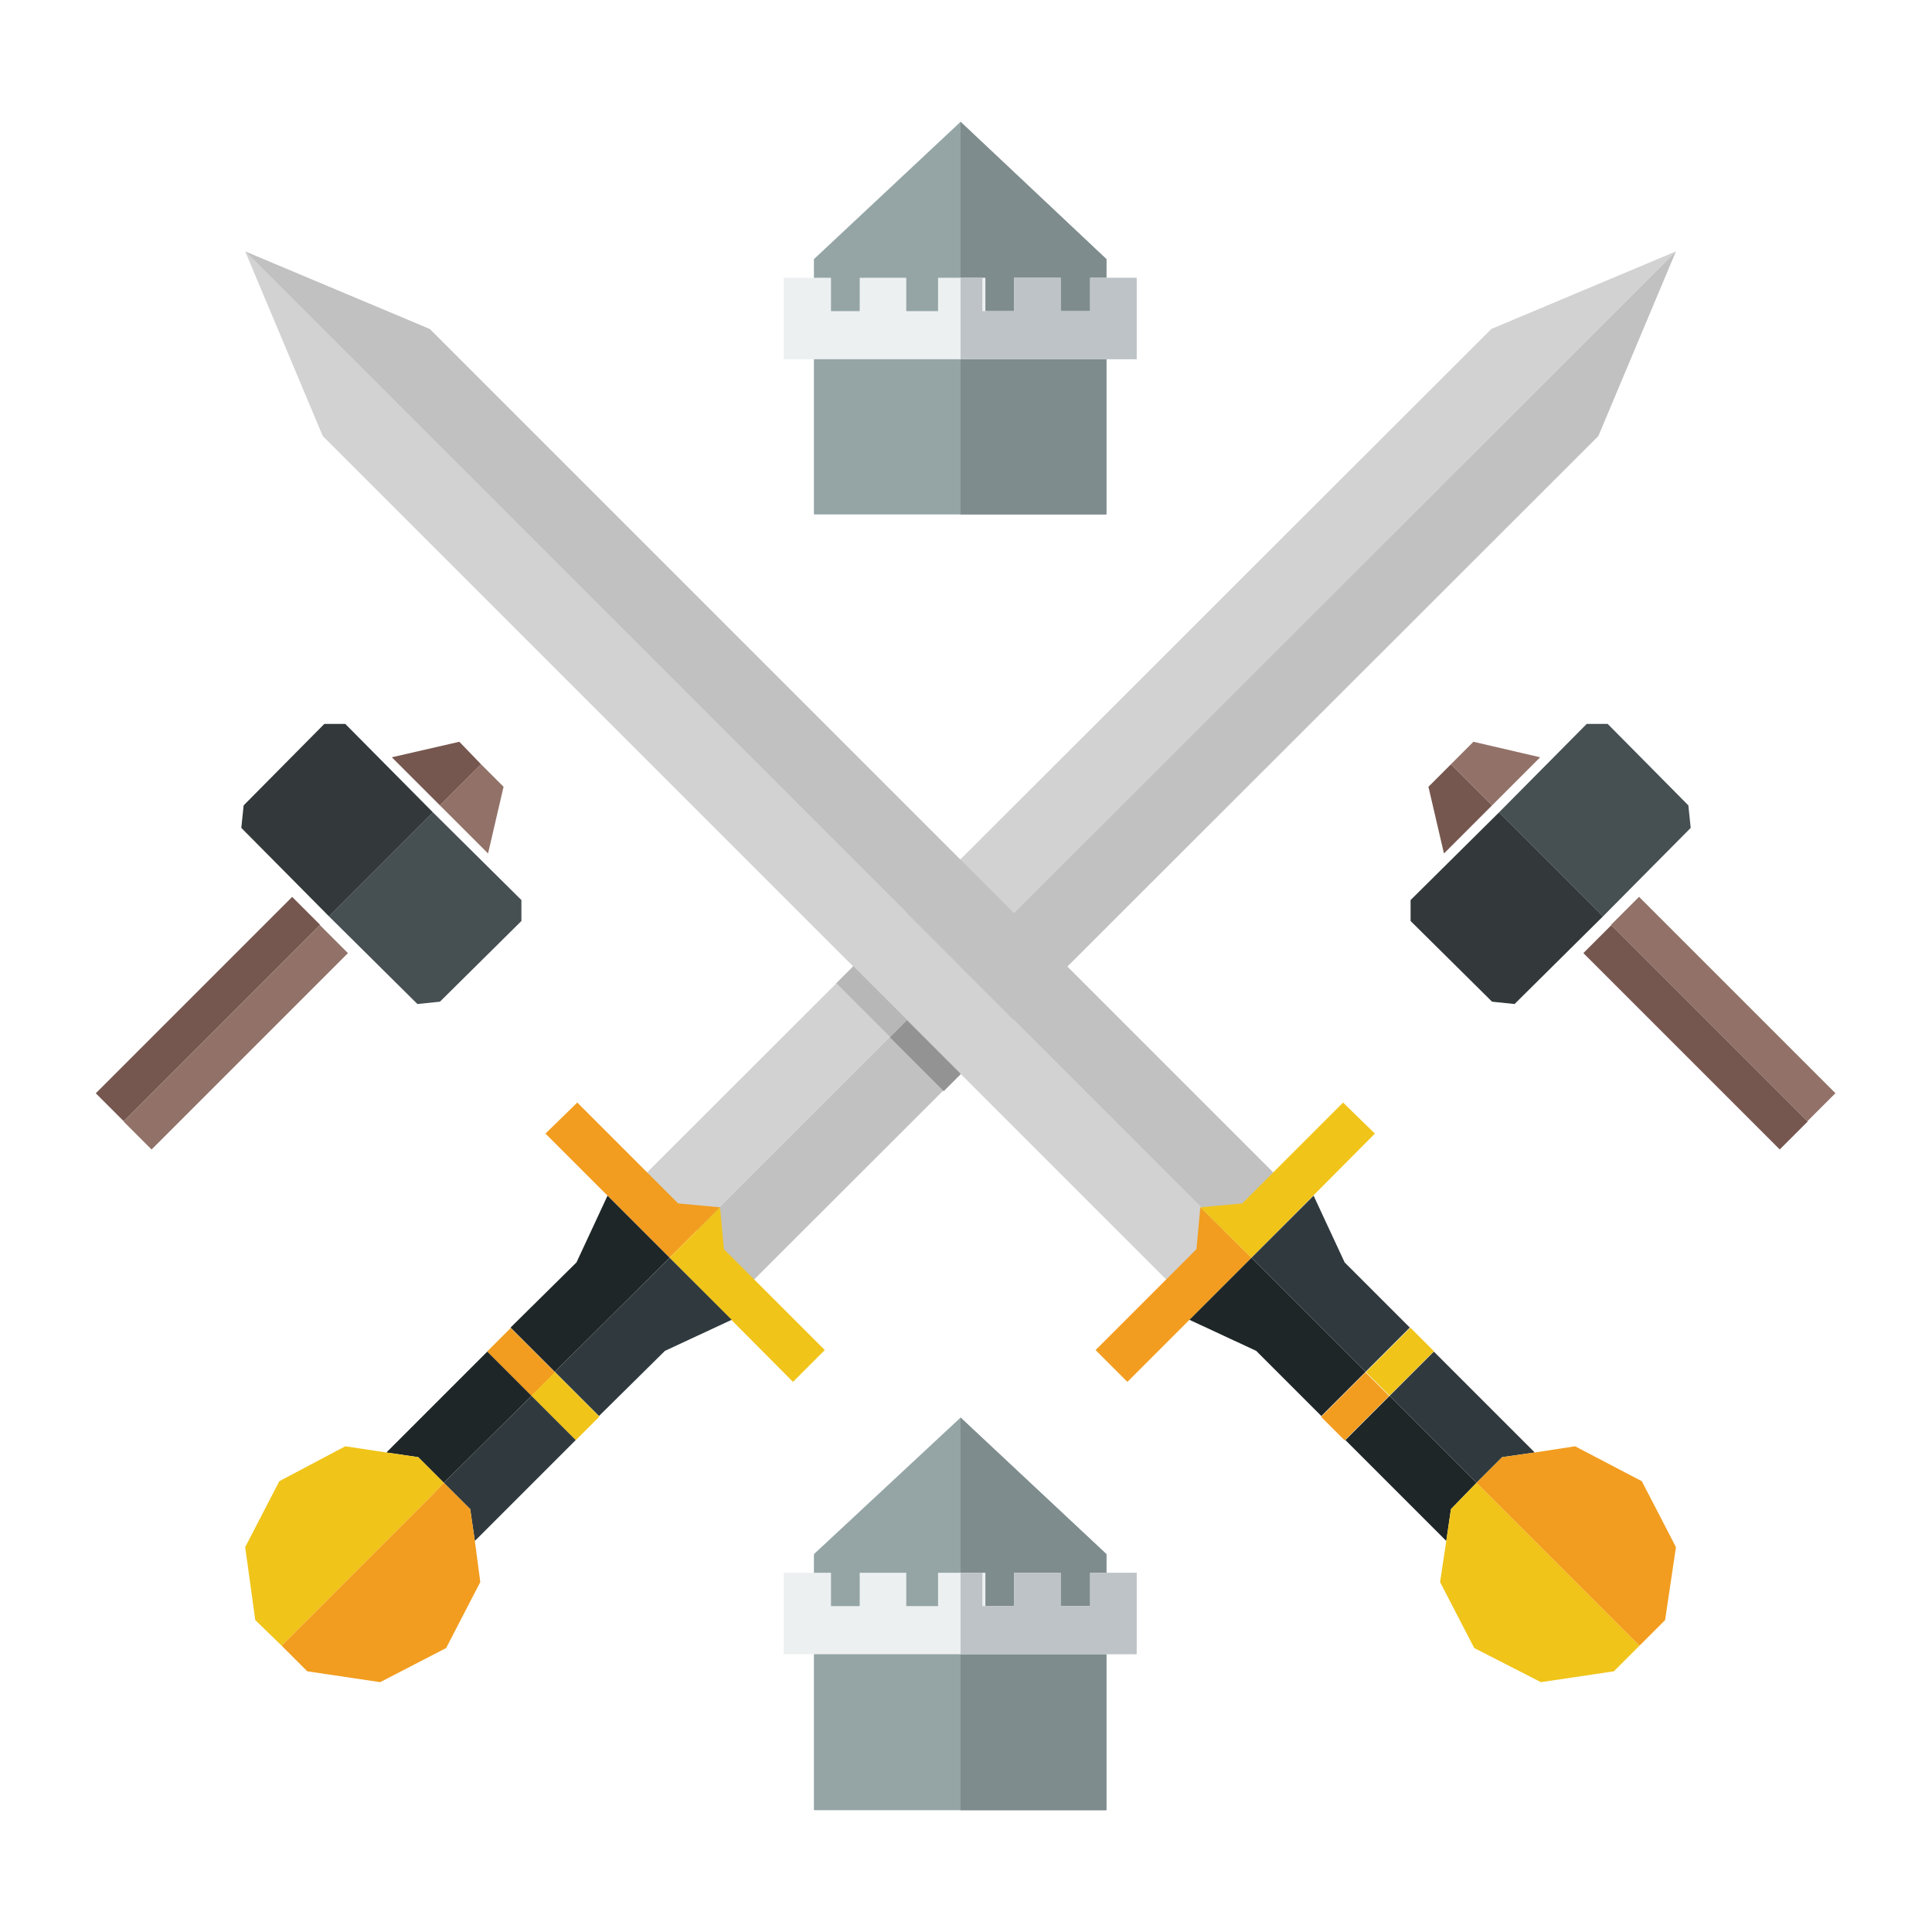 <?xml version="1.0" encoding="utf-8"?>
<!-- Generator: Adobe Illustrator 20.1.0, SVG Export Plug-In . SVG Version: 6.00 Build 0)  -->
<svg version="1.1" id="Layer_1" xmlns="http://www.w3.org/2000/svg" xmlns:xlink="http://www.w3.org/1999/xlink" x="0px" y="0px"
	 viewBox="0 0 249 249" style="enable-background:new 0 0 249 249;" xml:space="preserve">
<style type="text/css">
	.st0{fill:#D2D2D2;}
	.st1{fill:#C2C1C1;}
	.st2{fill:#F29D1F;}
	.st3{fill:#F0C419;}
	.st4{fill:#1E2628;}
	.st5{fill:#303A3E;}
	.st6{fill:#B7B7B8;}
	.st7{fill:#939393;}
	.st8{fill:#95A5A6;}
	.st9{fill:#7F8C8D;}
	.st10{fill:#EDF0F1;}
	.st11{fill:#BDC3C7;}
	.st12{fill:#76574F;}
	.st13{fill:#927268;}
	.st14{fill:#464F52;}
	.st15{fill:#33393A;}
</style>
<title>construct</title>
<g>
	<g>
		<g>
			<polygon class="st0" points="192.2,42.4 82.9,151.6 89.8,158.5 216,32.4 			"/>
			<polygon class="st1" points="216,32.4 89.8,158.5 96.7,165.4 206,56.2 			"/>
		</g>
		<g>
			<polygon class="st2" points="87.4,155.1 74.4,142.1 70.3,146.1 86.3,162.1 92.8,155.6 			"/>
			<polygon class="st3" points="93.3,161 92.8,155.6 86.3,162.1 102.2,178.1 106.3,174 			"/>
		</g>
		<g>
			<polygon class="st4" points="78.3,154.1 74.3,162.7 65.8,171.1 71.5,176.8 86.3,162.1 			"/>
			<polygon class="st5" points="86.3,162.1 71.5,176.8 77.2,182.5 85.7,174.1 94.3,170.1 			"/>
		</g>
		<g>
			
				<rect x="65" y="171.5" transform="matrix(0.707 -0.707 0.707 0.707 -104.427 98.898)" class="st2" width="4.3" height="8.1"/>
			
				<rect x="70.7" y="177.2" transform="matrix(0.707 -0.707 0.707 0.707 -106.787 104.599)" class="st3" width="4.3" height="8.1"/>
		</g>
		<g>
			<polygon class="st4" points="57.2,191.1 68.5,179.9 62.8,174.2 49.8,187.2 53.9,187.8 			"/>
			<polygon class="st5" points="60.6,194.5 61.2,198.6 74.2,185.6 68.5,179.9 57.2,191.1 			"/>
			<polygon class="st3" points="57.2,191.1 53.9,187.8 49.8,187.2 44.5,186.4 36,190.9 31.6,199.4 32.9,208.8 36.3,212.1 
				55.5,192.9 			"/>
			<polygon class="st2" points="61.9,203.9 61.2,198.6 60.6,194.5 57.2,191.1 55.5,192.9 36.3,212.1 39.6,215.4 49,216.8 
				57.5,212.4 			"/>
		</g>
	</g>
	<g>
		<g>
			<polygon class="st0" points="41.6,56.2 150.8,165.4 157.7,158.5 31.6,32.4 			"/>
			<polygon class="st1" points="31.6,32.4 157.7,158.5 164.6,151.6 55.4,42.4 			"/>
		</g>
		<g>
			<polygon class="st2" points="154.2,161 141.2,174 145.3,178.1 161.3,162.1 154.7,155.6 			"/>
			<polygon class="st3" points="160.1,155.1 154.7,155.6 161.3,162.1 177.2,146.1 173.1,142.1 			"/>
		</g>
		<g>
			<polygon class="st4" points="153.3,170.1 161.9,174.1 170.3,182.5 176,176.8 161.3,162.1 			"/>
			<polygon class="st5" points="161.3,162.1 176,176.8 181.7,171.1 173.3,162.7 169.3,154.1 			"/>
		</g>
		<g>
			
				<rect x="170.6" y="179.1" transform="matrix(0.707 -0.707 0.707 0.707 -76.974 176.593)" class="st2" width="8.1" height="4.3"/>
			
				<rect x="176.4" y="173.4" transform="matrix(0.707 -0.707 0.707 0.707 -71.266 178.956)" class="st3" width="8.1" height="4.3"/>
		</g>
		<g>
			<polygon class="st4" points="190.3,191.1 179.1,179.9 173.4,185.6 186.4,198.6 187,194.5 			"/>
			<polygon class="st5" points="193.6,187.8 197.8,187.2 184.8,174.2 179.1,179.9 190.3,191.1 			"/>
			<polygon class="st3" points="190.3,191.1 187,194.5 186.4,198.6 185.6,203.9 190,212.4 198.6,216.8 208,215.4 211.3,212.1 
				192.1,192.9 			"/>
			<polygon class="st2" points="203,186.4 197.8,187.2 193.6,187.8 190.3,191.1 192.1,192.9 211.3,212.1 214.6,208.8 216,199.4 
				211.6,190.9 			"/>
		</g>
	</g>
	
		<rect x="114.3" y="122.8" transform="matrix(0.707 -0.707 0.707 0.707 -59.836 120.704)" class="st6" width="3.1" height="19.5"/>
	
		<rect x="117.7" y="131.2" transform="matrix(0.707 -0.707 0.707 0.707 -61.267 124.157)" class="st7" width="3.1" height="9.8"/>
	<g>
		<polygon class="st8" points="123.8,15.7 104.9,33.4 104.9,66.3 142.6,66.3 142.6,33.4 		"/>
		<polygon class="st9" points="123.8,15.7 123.8,66.3 142.6,66.3 142.6,33.4 		"/>
		<polygon class="st10" points="140.5,35.8 140.5,40.1 136.7,40.1 136.7,35.8 130.7,35.8 130.7,40.1 127,40.1 127,35.8 120.9,35.8 
			120.9,40.1 116.8,40.1 116.8,35.8 110.8,35.8 110.8,40.1 107.1,40.1 107.1,35.8 101,35.8 101,40.1 101,46.3 107.1,46.3 
			110.8,46.3 116.8,46.3 120.9,46.3 127,46.3 130.7,46.3 136.7,46.3 140.5,46.3 146.5,46.3 146.5,40.1 146.5,35.8 		"/>
		<polygon class="st11" points="123.8,35.8 126.6,35.8 126.6,40.1 130.7,40.1 130.7,35.8 136.7,35.8 136.7,40.1 140.5,40.1 
			140.5,35.8 146.5,35.8 146.5,40.1 146.5,46.3 140.5,46.3 136.7,46.3 130.7,46.3 126.6,46.3 123.8,46.3 		"/>
	</g>
	<g>
		<polygon class="st8" points="123.8,182.7 104.9,200.3 104.9,233.3 142.6,233.3 142.6,200.3 		"/>
		<polygon class="st9" points="123.8,182.7 123.8,233.3 142.6,233.3 142.6,200.3 		"/>
		<polygon class="st10" points="140.5,202.7 140.5,207 136.7,207 136.7,202.7 130.7,202.7 130.7,207 127,207 127,202.7 120.9,202.7 
			120.9,207 116.8,207 116.8,202.7 110.8,202.7 110.8,207 107.1,207 107.1,202.7 101,202.7 101,207 101,213.2 107.1,213.2 
			110.8,213.2 116.8,213.2 120.9,213.2 127,213.2 130.7,213.2 136.7,213.2 140.5,213.2 146.5,213.2 146.5,207 146.5,202.7 		"/>
		<polygon class="st11" points="123.8,202.7 126.6,202.7 126.6,207 130.7,207 130.7,202.7 136.7,202.7 136.7,207 140.5,207 
			140.5,202.7 146.5,202.7 146.5,207 146.5,213.2 140.5,213.2 136.7,213.2 130.7,213.2 126.6,213.2 123.8,213.2 		"/>
	</g>
	<g>
		<polygon class="st12" points="187,98.5 184.1,101.4 186.1,110 192.3,103.8 		"/>
		<polygon class="st13" points="198.5,97.6 189.9,95.6 187,98.5 192.3,103.8 		"/>
		
			<rect x="219.6" y="112.1" transform="matrix(0.707 -0.707 0.707 0.707 -26.874 195.192)" class="st13" width="5.1" height="35.8"/>
		<polygon class="st14" points="204.5,93.3 193.2,104.7 206.6,118.1 217.9,106.7 217.6,103.8 207.2,93.3 		"/>
		<polygon class="st15" points="181.8,116 181.8,118.7 192.3,129.1 195.2,129.4 206.6,118.1 193.2,104.7 		"/>
		
			<rect x="216" y="115.8" transform="matrix(0.707 -0.707 0.707 0.707 -30.515 193.676)" class="st12" width="5.1" height="35.8"/>
	</g>
	<g>
		<polygon class="st12" points="62,98.5 59.2,95.6 50.5,97.6 56.7,103.8 		"/>
		<polygon class="st13" points="62.9,110 64.9,101.4 62,98.5 56.7,103.8 		"/>
		
			<rect x="12.5" y="131.1" transform="matrix(0.707 -0.707 0.707 0.707 -85.597 60.694)" class="st13" width="35.8" height="5.1"/>
		<polygon class="st14" points="67.2,116 55.8,104.7 42.4,118.1 53.8,129.4 56.7,129.1 67.2,118.7 		"/>
		<polygon class="st15" points="44.5,93.3 41.8,93.3 31.4,103.8 31.1,106.7 42.4,118.1 55.8,104.7 		"/>
		
			<rect x="8.9" y="127.5" transform="matrix(0.707 -0.707 0.707 0.707 -84.089 57.055)" class="st12" width="35.8" height="5.1"/>
	</g>
</g>
</svg>
